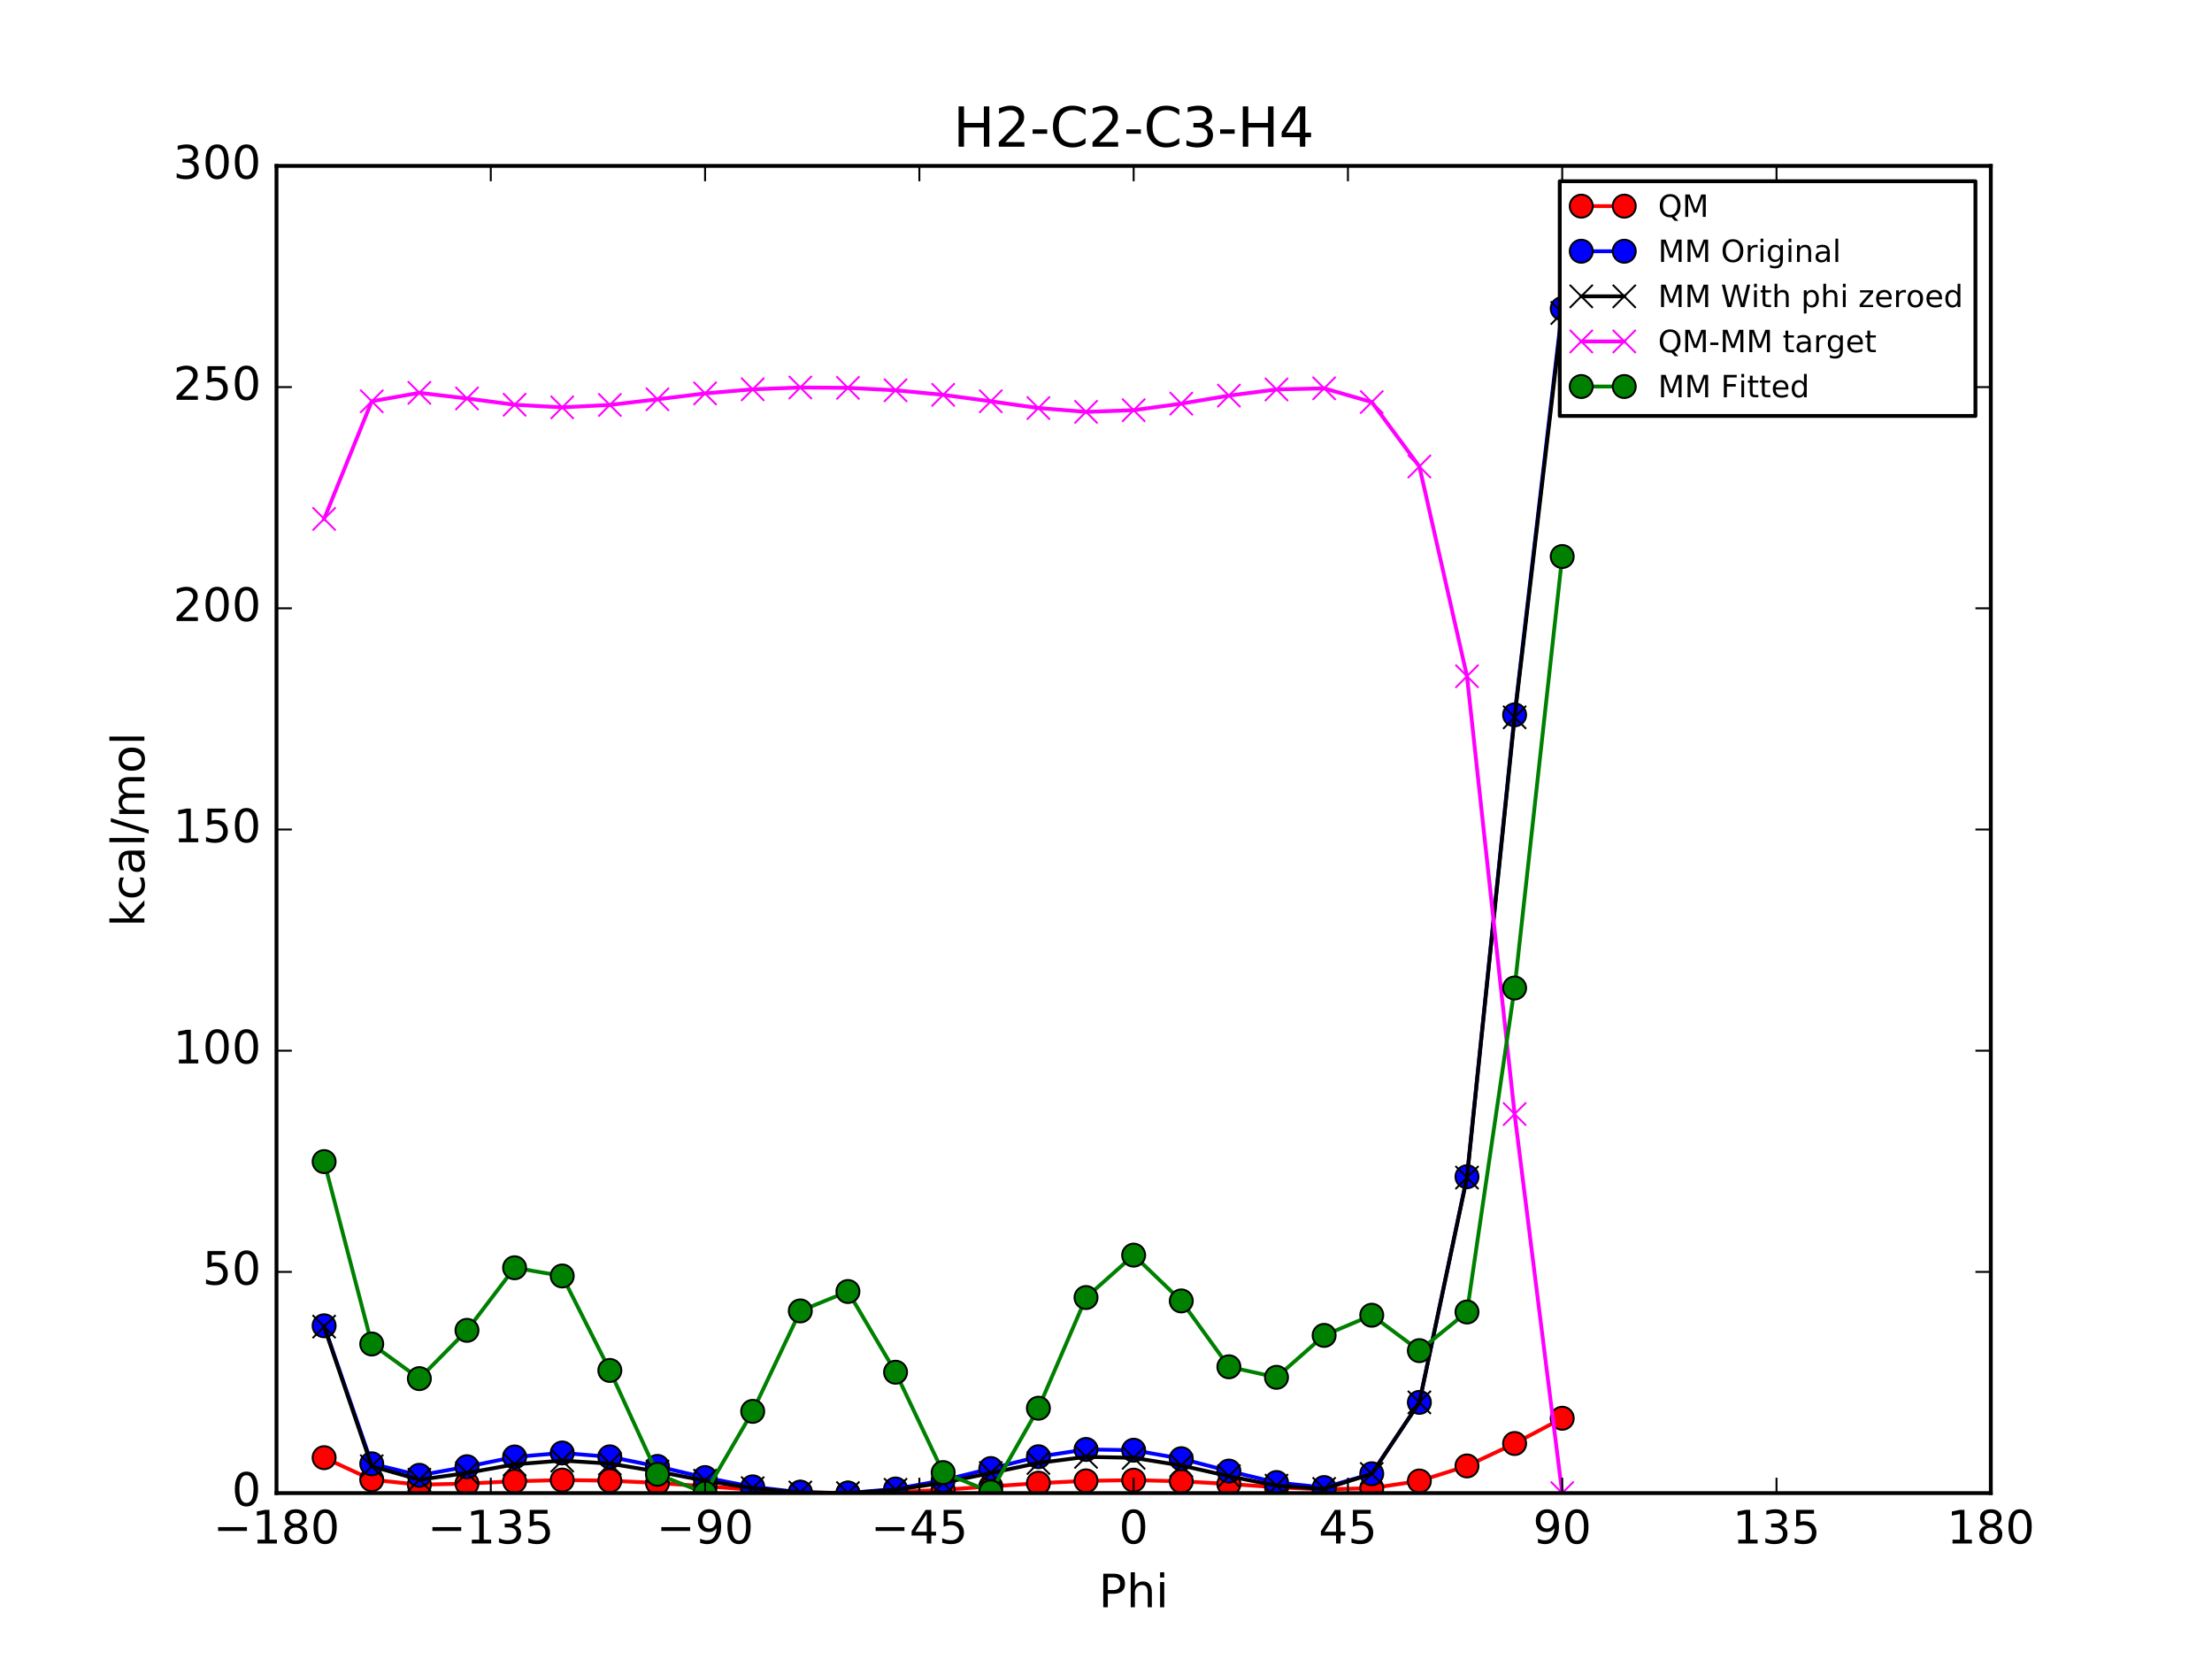 <?xml version="1.0" encoding="utf-8" standalone="no"?>
<!DOCTYPE svg PUBLIC "-//W3C//DTD SVG 1.1//EN"
  "http://www.w3.org/Graphics/SVG/1.1/DTD/svg11.dtd">
<!-- Created with matplotlib (http://matplotlib.org/) -->
<svg height="432pt" version="1.1" viewBox="0 0 576 432" width="576pt" xmlns="http://www.w3.org/2000/svg" xmlns:xlink="http://www.w3.org/1999/xlink">
 <defs>
  <style type="text/css">
*{stroke-linecap:butt;stroke-linejoin:round;stroke-miterlimit:100000;}
  </style>
 </defs>
 <g id="figure_1">
  <g id="patch_1">
   <path d="M 0 432 
L 576 432 
L 576 0 
L 0 0 
z
" style="fill:#ffffff;"/>
  </g>
  <g id="axes_1">
   <g id="patch_2">
    <path d="M 72 388.8 
L 518.4 388.8 
L 518.4 43.2 
L 72 43.2 
z
" style="fill:#ffffff;"/>
   </g>
   <g id="line2d_1">
    <path clip-path="url(#p95d1e29e23)" d="M 84.4 379.575 
L 96.8 385.308 
L 109.2 386.618 
L 121.6 386.32 
L 134 385.717 
L 146.4 385.405 
L 158.8 385.569 
L 171.2 386.163 
L 183.6 387.018 
L 196 387.897 
L 208.4 388.554 
L 220.8 388.8 
L 233.2 388.569 
L 245.6 387.93 
L 258 387.067 
L 270.4 386.217 
L 282.8 385.614 
L 295.2 385.427 
L 307.6 385.72 
L 320 386.42 
L 332.4 387.272 
L 344.8 387.832 
L 357.2 387.507 
L 369.6 385.646 
L 382 381.727 
L 394.4 375.885 
L 406.8 369.309 
" style="fill:none;stroke:#ff0000;stroke-linecap:square;"/>
    <defs>
     <path d="M 0 3 
C 0.796 3 1.559 2.684 2.121 2.121 
C 2.684 1.559 3 0.796 3 0 
C 3 -0.796 2.684 -1.559 2.121 -2.121 
C 1.559 -2.684 0.796 -3 0 -3 
C -0.796 -3 -1.559 -2.684 -2.121 -2.121 
C -2.684 -1.559 -3 -0.796 -3 0 
C -3 0.796 -2.684 1.559 -2.121 2.121 
C -1.559 2.684 -0.796 3 0 3 
z
" id="m4564fc54ff" style="stroke:#000000;stroke-width:0.5;"/>
    </defs>
    <g clip-path="url(#p95d1e29e23)">
     <use style="fill:#ff0000;stroke:#000000;stroke-width:0.5;" x="84.4" xlink:href="#m4564fc54ff" y="379.575"/>
     <use style="fill:#ff0000;stroke:#000000;stroke-width:0.5;" x="96.8" xlink:href="#m4564fc54ff" y="385.308"/>
     <use style="fill:#ff0000;stroke:#000000;stroke-width:0.5;" x="109.2" xlink:href="#m4564fc54ff" y="386.618"/>
     <use style="fill:#ff0000;stroke:#000000;stroke-width:0.5;" x="121.6" xlink:href="#m4564fc54ff" y="386.32"/>
     <use style="fill:#ff0000;stroke:#000000;stroke-width:0.5;" x="134" xlink:href="#m4564fc54ff" y="385.717"/>
     <use style="fill:#ff0000;stroke:#000000;stroke-width:0.5;" x="146.4" xlink:href="#m4564fc54ff" y="385.405"/>
     <use style="fill:#ff0000;stroke:#000000;stroke-width:0.5;" x="158.8" xlink:href="#m4564fc54ff" y="385.569"/>
     <use style="fill:#ff0000;stroke:#000000;stroke-width:0.5;" x="171.2" xlink:href="#m4564fc54ff" y="386.163"/>
     <use style="fill:#ff0000;stroke:#000000;stroke-width:0.5;" x="183.6" xlink:href="#m4564fc54ff" y="387.018"/>
     <use style="fill:#ff0000;stroke:#000000;stroke-width:0.5;" x="196" xlink:href="#m4564fc54ff" y="387.897"/>
     <use style="fill:#ff0000;stroke:#000000;stroke-width:0.5;" x="208.4" xlink:href="#m4564fc54ff" y="388.554"/>
     <use style="fill:#ff0000;stroke:#000000;stroke-width:0.5;" x="220.8" xlink:href="#m4564fc54ff" y="388.8"/>
     <use style="fill:#ff0000;stroke:#000000;stroke-width:0.5;" x="233.2" xlink:href="#m4564fc54ff" y="388.569"/>
     <use style="fill:#ff0000;stroke:#000000;stroke-width:0.5;" x="245.6" xlink:href="#m4564fc54ff" y="387.93"/>
     <use style="fill:#ff0000;stroke:#000000;stroke-width:0.5;" x="258" xlink:href="#m4564fc54ff" y="387.067"/>
     <use style="fill:#ff0000;stroke:#000000;stroke-width:0.5;" x="270.4" xlink:href="#m4564fc54ff" y="386.217"/>
     <use style="fill:#ff0000;stroke:#000000;stroke-width:0.5;" x="282.8" xlink:href="#m4564fc54ff" y="385.614"/>
     <use style="fill:#ff0000;stroke:#000000;stroke-width:0.5;" x="295.2" xlink:href="#m4564fc54ff" y="385.427"/>
     <use style="fill:#ff0000;stroke:#000000;stroke-width:0.5;" x="307.6" xlink:href="#m4564fc54ff" y="385.72"/>
     <use style="fill:#ff0000;stroke:#000000;stroke-width:0.5;" x="320" xlink:href="#m4564fc54ff" y="386.42"/>
     <use style="fill:#ff0000;stroke:#000000;stroke-width:0.5;" x="332.4" xlink:href="#m4564fc54ff" y="387.272"/>
     <use style="fill:#ff0000;stroke:#000000;stroke-width:0.5;" x="344.8" xlink:href="#m4564fc54ff" y="387.832"/>
     <use style="fill:#ff0000;stroke:#000000;stroke-width:0.5;" x="357.2" xlink:href="#m4564fc54ff" y="387.507"/>
     <use style="fill:#ff0000;stroke:#000000;stroke-width:0.5;" x="369.6" xlink:href="#m4564fc54ff" y="385.646"/>
     <use style="fill:#ff0000;stroke:#000000;stroke-width:0.5;" x="382" xlink:href="#m4564fc54ff" y="381.727"/>
     <use style="fill:#ff0000;stroke:#000000;stroke-width:0.5;" x="394.4" xlink:href="#m4564fc54ff" y="375.885"/>
     <use style="fill:#ff0000;stroke:#000000;stroke-width:0.5;" x="406.8" xlink:href="#m4564fc54ff" y="369.309"/>
    </g>
   </g>
   <g id="line2d_2">
    <path clip-path="url(#p95d1e29e23)" d="M 84.4 345.229 
L 96.8 381.167 
L 109.2 384.16 
L 121.6 381.929 
L 134 379.388 
L 146.4 378.346 
L 158.8 379.356 
L 171.2 381.847 
L 183.6 384.748 
L 196 387.169 
L 208.4 388.598 
L 220.8 388.8 
L 233.2 387.724 
L 245.6 385.473 
L 258 382.406 
L 270.4 379.327 
L 282.8 377.427 
L 295.2 377.629 
L 307.6 379.842 
L 320 383.059 
L 332.4 386.041 
L 344.8 387.353 
L 357.2 383.759 
L 369.6 365.173 
L 382 306.415 
L 394.4 186.145 
L 406.8 80.345 
" style="fill:none;stroke:#0000ff;stroke-linecap:square;"/>
    <defs>
     <path d="M 0 3 
C 0.796 3 1.559 2.684 2.121 2.121 
C 2.684 1.559 3 0.796 3 0 
C 3 -0.796 2.684 -1.559 2.121 -2.121 
C 1.559 -2.684 0.796 -3 0 -3 
C -0.796 -3 -1.559 -2.684 -2.121 -2.121 
C -2.684 -1.559 -3 -0.796 -3 0 
C -3 0.796 -2.684 1.559 -2.121 2.121 
C -1.559 2.684 -0.796 3 0 3 
z
" id="md1fa8d9410" style="stroke:#000000;stroke-width:0.5;"/>
    </defs>
    <g clip-path="url(#p95d1e29e23)">
     <use style="fill:#0000ff;stroke:#000000;stroke-width:0.5;" x="84.4" xlink:href="#md1fa8d9410" y="345.229"/>
     <use style="fill:#0000ff;stroke:#000000;stroke-width:0.5;" x="96.8" xlink:href="#md1fa8d9410" y="381.167"/>
     <use style="fill:#0000ff;stroke:#000000;stroke-width:0.5;" x="109.2" xlink:href="#md1fa8d9410" y="384.16"/>
     <use style="fill:#0000ff;stroke:#000000;stroke-width:0.5;" x="121.6" xlink:href="#md1fa8d9410" y="381.929"/>
     <use style="fill:#0000ff;stroke:#000000;stroke-width:0.5;" x="134" xlink:href="#md1fa8d9410" y="379.388"/>
     <use style="fill:#0000ff;stroke:#000000;stroke-width:0.5;" x="146.4" xlink:href="#md1fa8d9410" y="378.346"/>
     <use style="fill:#0000ff;stroke:#000000;stroke-width:0.5;" x="158.8" xlink:href="#md1fa8d9410" y="379.356"/>
     <use style="fill:#0000ff;stroke:#000000;stroke-width:0.5;" x="171.2" xlink:href="#md1fa8d9410" y="381.847"/>
     <use style="fill:#0000ff;stroke:#000000;stroke-width:0.5;" x="183.6" xlink:href="#md1fa8d9410" y="384.748"/>
     <use style="fill:#0000ff;stroke:#000000;stroke-width:0.5;" x="196" xlink:href="#md1fa8d9410" y="387.169"/>
     <use style="fill:#0000ff;stroke:#000000;stroke-width:0.5;" x="208.4" xlink:href="#md1fa8d9410" y="388.598"/>
     <use style="fill:#0000ff;stroke:#000000;stroke-width:0.5;" x="220.8" xlink:href="#md1fa8d9410" y="388.8"/>
     <use style="fill:#0000ff;stroke:#000000;stroke-width:0.5;" x="233.2" xlink:href="#md1fa8d9410" y="387.724"/>
     <use style="fill:#0000ff;stroke:#000000;stroke-width:0.5;" x="245.6" xlink:href="#md1fa8d9410" y="385.473"/>
     <use style="fill:#0000ff;stroke:#000000;stroke-width:0.5;" x="258" xlink:href="#md1fa8d9410" y="382.406"/>
     <use style="fill:#0000ff;stroke:#000000;stroke-width:0.5;" x="270.4" xlink:href="#md1fa8d9410" y="379.327"/>
     <use style="fill:#0000ff;stroke:#000000;stroke-width:0.5;" x="282.8" xlink:href="#md1fa8d9410" y="377.427"/>
     <use style="fill:#0000ff;stroke:#000000;stroke-width:0.5;" x="295.2" xlink:href="#md1fa8d9410" y="377.629"/>
     <use style="fill:#0000ff;stroke:#000000;stroke-width:0.5;" x="307.6" xlink:href="#md1fa8d9410" y="379.842"/>
     <use style="fill:#0000ff;stroke:#000000;stroke-width:0.5;" x="320" xlink:href="#md1fa8d9410" y="383.059"/>
     <use style="fill:#0000ff;stroke:#000000;stroke-width:0.5;" x="332.4" xlink:href="#md1fa8d9410" y="386.041"/>
     <use style="fill:#0000ff;stroke:#000000;stroke-width:0.5;" x="344.8" xlink:href="#md1fa8d9410" y="387.353"/>
     <use style="fill:#0000ff;stroke:#000000;stroke-width:0.5;" x="357.2" xlink:href="#md1fa8d9410" y="383.759"/>
     <use style="fill:#0000ff;stroke:#000000;stroke-width:0.5;" x="369.6" xlink:href="#md1fa8d9410" y="365.173"/>
     <use style="fill:#0000ff;stroke:#000000;stroke-width:0.5;" x="382" xlink:href="#md1fa8d9410" y="306.415"/>
     <use style="fill:#0000ff;stroke:#000000;stroke-width:0.5;" x="394.4" xlink:href="#md1fa8d9410" y="186.145"/>
     <use style="fill:#0000ff;stroke:#000000;stroke-width:0.5;" x="406.8" xlink:href="#md1fa8d9410" y="80.345"/>
    </g>
   </g>
   <g id="line2d_3">
    <path clip-path="url(#p95d1e29e23)" d="M 84.4 345.447 
L 96.8 381.81 
L 109.2 385.321 
L 121.6 383.562 
L 134 381.321 
L 146.4 380.327 
L 158.8 381.118 
L 171.2 383.185 
L 183.6 385.568 
L 196 387.517 
L 208.4 388.645 
L 220.8 388.8 
L 233.2 387.942 
L 245.6 386.116 
L 258 383.567 
L 270.4 380.96 
L 282.8 379.36 
L 295.2 379.61 
L 307.6 381.605 
L 320 384.397 
L 332.4 386.861 
L 344.8 387.701 
L 357.2 383.807 
L 369.6 365.173 
L 382 306.633 
L 394.4 186.788 
L 406.8 81.506 
" style="fill:none;stroke:#000000;stroke-linecap:square;"/>
    <defs>
     <path d="M -3 3 
L 3 -3 
M -3 -3 
L 3 3 
" id="m02134f43ad" style="stroke:#000000;stroke-width:0.5;"/>
    </defs>
    <g clip-path="url(#p95d1e29e23)">
     <use style="stroke:#000000;stroke-width:0.5;" x="84.4" xlink:href="#m02134f43ad" y="345.447"/>
     <use style="stroke:#000000;stroke-width:0.5;" x="96.8" xlink:href="#m02134f43ad" y="381.81"/>
     <use style="stroke:#000000;stroke-width:0.5;" x="109.2" xlink:href="#m02134f43ad" y="385.321"/>
     <use style="stroke:#000000;stroke-width:0.5;" x="121.6" xlink:href="#m02134f43ad" y="383.562"/>
     <use style="stroke:#000000;stroke-width:0.5;" x="134" xlink:href="#m02134f43ad" y="381.321"/>
     <use style="stroke:#000000;stroke-width:0.5;" x="146.4" xlink:href="#m02134f43ad" y="380.327"/>
     <use style="stroke:#000000;stroke-width:0.5;" x="158.8" xlink:href="#m02134f43ad" y="381.118"/>
     <use style="stroke:#000000;stroke-width:0.5;" x="171.2" xlink:href="#m02134f43ad" y="383.185"/>
     <use style="stroke:#000000;stroke-width:0.5;" x="183.6" xlink:href="#m02134f43ad" y="385.568"/>
     <use style="stroke:#000000;stroke-width:0.5;" x="196" xlink:href="#m02134f43ad" y="387.517"/>
     <use style="stroke:#000000;stroke-width:0.5;" x="208.4" xlink:href="#m02134f43ad" y="388.645"/>
     <use style="stroke:#000000;stroke-width:0.5;" x="220.8" xlink:href="#m02134f43ad" y="388.8"/>
     <use style="stroke:#000000;stroke-width:0.5;" x="233.2" xlink:href="#m02134f43ad" y="387.942"/>
     <use style="stroke:#000000;stroke-width:0.5;" x="245.6" xlink:href="#m02134f43ad" y="386.116"/>
     <use style="stroke:#000000;stroke-width:0.5;" x="258" xlink:href="#m02134f43ad" y="383.567"/>
     <use style="stroke:#000000;stroke-width:0.5;" x="270.4" xlink:href="#m02134f43ad" y="380.96"/>
     <use style="stroke:#000000;stroke-width:0.5;" x="282.8" xlink:href="#m02134f43ad" y="379.36"/>
     <use style="stroke:#000000;stroke-width:0.5;" x="295.2" xlink:href="#m02134f43ad" y="379.61"/>
     <use style="stroke:#000000;stroke-width:0.5;" x="307.6" xlink:href="#m02134f43ad" y="381.605"/>
     <use style="stroke:#000000;stroke-width:0.5;" x="320" xlink:href="#m02134f43ad" y="384.397"/>
     <use style="stroke:#000000;stroke-width:0.5;" x="332.4" xlink:href="#m02134f43ad" y="386.861"/>
     <use style="stroke:#000000;stroke-width:0.5;" x="344.8" xlink:href="#m02134f43ad" y="387.701"/>
     <use style="stroke:#000000;stroke-width:0.5;" x="357.2" xlink:href="#m02134f43ad" y="383.807"/>
     <use style="stroke:#000000;stroke-width:0.5;" x="369.6" xlink:href="#m02134f43ad" y="365.173"/>
     <use style="stroke:#000000;stroke-width:0.5;" x="382" xlink:href="#m02134f43ad" y="306.633"/>
     <use style="stroke:#000000;stroke-width:0.5;" x="394.4" xlink:href="#m02134f43ad" y="186.788"/>
     <use style="stroke:#000000;stroke-width:0.5;" x="406.8" xlink:href="#m02134f43ad" y="81.506"/>
    </g>
   </g>
   <g id="line2d_4">
    <path clip-path="url(#p95d1e29e23)" d="M 84.4 135.125 
L 96.8 104.496 
L 109.2 102.294 
L 121.6 103.754 
L 134 105.393 
L 146.4 106.075 
L 158.8 105.448 
L 171.2 103.975 
L 183.6 102.447 
L 196 101.377 
L 208.4 100.905 
L 220.8 100.997 
L 233.2 101.624 
L 245.6 102.812 
L 258 104.497 
L 270.4 106.254 
L 282.8 107.251 
L 295.2 106.814 
L 307.6 105.112 
L 320 103.02 
L 332.4 101.408 
L 344.8 101.127 
L 357.2 104.698 
L 369.6 121.47 
L 382 176.092 
L 394.4 290.094 
L 406.8 388.8 
" style="fill:none;stroke:#ff00ff;stroke-linecap:square;"/>
    <defs>
     <path d="M -3 3 
L 3 -3 
M -3 -3 
L 3 3 
" id="m413584fe2e" style="stroke:#ff00ff;stroke-width:0.5;"/>
    </defs>
    <g clip-path="url(#p95d1e29e23)">
     <use style="fill:#ff00ff;stroke:#ff00ff;stroke-width:0.5;" x="84.4" xlink:href="#m413584fe2e" y="135.125"/>
     <use style="fill:#ff00ff;stroke:#ff00ff;stroke-width:0.5;" x="96.8" xlink:href="#m413584fe2e" y="104.496"/>
     <use style="fill:#ff00ff;stroke:#ff00ff;stroke-width:0.5;" x="109.2" xlink:href="#m413584fe2e" y="102.294"/>
     <use style="fill:#ff00ff;stroke:#ff00ff;stroke-width:0.5;" x="121.6" xlink:href="#m413584fe2e" y="103.754"/>
     <use style="fill:#ff00ff;stroke:#ff00ff;stroke-width:0.5;" x="134" xlink:href="#m413584fe2e" y="105.393"/>
     <use style="fill:#ff00ff;stroke:#ff00ff;stroke-width:0.5;" x="146.4" xlink:href="#m413584fe2e" y="106.075"/>
     <use style="fill:#ff00ff;stroke:#ff00ff;stroke-width:0.5;" x="158.8" xlink:href="#m413584fe2e" y="105.448"/>
     <use style="fill:#ff00ff;stroke:#ff00ff;stroke-width:0.5;" x="171.2" xlink:href="#m413584fe2e" y="103.975"/>
     <use style="fill:#ff00ff;stroke:#ff00ff;stroke-width:0.5;" x="183.6" xlink:href="#m413584fe2e" y="102.447"/>
     <use style="fill:#ff00ff;stroke:#ff00ff;stroke-width:0.5;" x="196" xlink:href="#m413584fe2e" y="101.377"/>
     <use style="fill:#ff00ff;stroke:#ff00ff;stroke-width:0.5;" x="208.4" xlink:href="#m413584fe2e" y="100.905"/>
     <use style="fill:#ff00ff;stroke:#ff00ff;stroke-width:0.5;" x="220.8" xlink:href="#m413584fe2e" y="100.997"/>
     <use style="fill:#ff00ff;stroke:#ff00ff;stroke-width:0.5;" x="233.2" xlink:href="#m413584fe2e" y="101.624"/>
     <use style="fill:#ff00ff;stroke:#ff00ff;stroke-width:0.5;" x="245.6" xlink:href="#m413584fe2e" y="102.812"/>
     <use style="fill:#ff00ff;stroke:#ff00ff;stroke-width:0.5;" x="258" xlink:href="#m413584fe2e" y="104.497"/>
     <use style="fill:#ff00ff;stroke:#ff00ff;stroke-width:0.5;" x="270.4" xlink:href="#m413584fe2e" y="106.254"/>
     <use style="fill:#ff00ff;stroke:#ff00ff;stroke-width:0.5;" x="282.8" xlink:href="#m413584fe2e" y="107.251"/>
     <use style="fill:#ff00ff;stroke:#ff00ff;stroke-width:0.5;" x="295.2" xlink:href="#m413584fe2e" y="106.814"/>
     <use style="fill:#ff00ff;stroke:#ff00ff;stroke-width:0.5;" x="307.6" xlink:href="#m413584fe2e" y="105.112"/>
     <use style="fill:#ff00ff;stroke:#ff00ff;stroke-width:0.5;" x="320" xlink:href="#m413584fe2e" y="103.02"/>
     <use style="fill:#ff00ff;stroke:#ff00ff;stroke-width:0.5;" x="332.4" xlink:href="#m413584fe2e" y="101.408"/>
     <use style="fill:#ff00ff;stroke:#ff00ff;stroke-width:0.5;" x="344.8" xlink:href="#m413584fe2e" y="101.127"/>
     <use style="fill:#ff00ff;stroke:#ff00ff;stroke-width:0.5;" x="357.2" xlink:href="#m413584fe2e" y="104.698"/>
     <use style="fill:#ff00ff;stroke:#ff00ff;stroke-width:0.5;" x="369.6" xlink:href="#m413584fe2e" y="121.47"/>
     <use style="fill:#ff00ff;stroke:#ff00ff;stroke-width:0.5;" x="382" xlink:href="#m413584fe2e" y="176.092"/>
     <use style="fill:#ff00ff;stroke:#ff00ff;stroke-width:0.5;" x="394.4" xlink:href="#m413584fe2e" y="290.094"/>
     <use style="fill:#ff00ff;stroke:#ff00ff;stroke-width:0.5;" x="406.8" xlink:href="#m413584fe2e" y="388.8"/>
    </g>
   </g>
   <g id="line2d_5">
    <path clip-path="url(#p95d1e29e23)" d="M 84.4 302.479 
L 96.8 349.973 
L 109.2 358.989 
L 121.6 346.418 
L 134 330.124 
L 146.4 332.261 
L 158.8 356.857 
L 171.2 383.9 
L 183.6 388.8 
L 196 367.515 
L 208.4 341.36 
L 220.8 336.304 
L 233.2 357.324 
L 245.6 383.453 
L 258 388.485 
L 270.4 366.699 
L 282.8 337.877 
L 295.2 326.836 
L 307.6 338.758 
L 320 355.909 
L 332.4 358.65 
L 344.8 347.733 
L 357.2 342.483 
L 369.6 351.702 
L 382 341.644 
L 394.4 257.274 
L 406.8 144.914 
" style="fill:none;stroke:#008000;stroke-linecap:square;"/>
    <defs>
     <path d="M 0 3 
C 0.796 3 1.559 2.684 2.121 2.121 
C 2.684 1.559 3 0.796 3 0 
C 3 -0.796 2.684 -1.559 2.121 -2.121 
C 1.559 -2.684 0.796 -3 0 -3 
C -0.796 -3 -1.559 -2.684 -2.121 -2.121 
C -2.684 -1.559 -3 -0.796 -3 0 
C -3 0.796 -2.684 1.559 -2.121 2.121 
C -1.559 2.684 -0.796 3 0 3 
z
" id="m4e91c07cb9" style="stroke:#000000;stroke-width:0.5;"/>
    </defs>
    <g clip-path="url(#p95d1e29e23)">
     <use style="fill:#008000;stroke:#000000;stroke-width:0.5;" x="84.4" xlink:href="#m4e91c07cb9" y="302.479"/>
     <use style="fill:#008000;stroke:#000000;stroke-width:0.5;" x="96.8" xlink:href="#m4e91c07cb9" y="349.973"/>
     <use style="fill:#008000;stroke:#000000;stroke-width:0.5;" x="109.2" xlink:href="#m4e91c07cb9" y="358.989"/>
     <use style="fill:#008000;stroke:#000000;stroke-width:0.5;" x="121.6" xlink:href="#m4e91c07cb9" y="346.418"/>
     <use style="fill:#008000;stroke:#000000;stroke-width:0.5;" x="134" xlink:href="#m4e91c07cb9" y="330.124"/>
     <use style="fill:#008000;stroke:#000000;stroke-width:0.5;" x="146.4" xlink:href="#m4e91c07cb9" y="332.261"/>
     <use style="fill:#008000;stroke:#000000;stroke-width:0.5;" x="158.8" xlink:href="#m4e91c07cb9" y="356.857"/>
     <use style="fill:#008000;stroke:#000000;stroke-width:0.5;" x="171.2" xlink:href="#m4e91c07cb9" y="383.9"/>
     <use style="fill:#008000;stroke:#000000;stroke-width:0.5;" x="183.6" xlink:href="#m4e91c07cb9" y="388.8"/>
     <use style="fill:#008000;stroke:#000000;stroke-width:0.5;" x="196" xlink:href="#m4e91c07cb9" y="367.515"/>
     <use style="fill:#008000;stroke:#000000;stroke-width:0.5;" x="208.4" xlink:href="#m4e91c07cb9" y="341.36"/>
     <use style="fill:#008000;stroke:#000000;stroke-width:0.5;" x="220.8" xlink:href="#m4e91c07cb9" y="336.304"/>
     <use style="fill:#008000;stroke:#000000;stroke-width:0.5;" x="233.2" xlink:href="#m4e91c07cb9" y="357.324"/>
     <use style="fill:#008000;stroke:#000000;stroke-width:0.5;" x="245.6" xlink:href="#m4e91c07cb9" y="383.453"/>
     <use style="fill:#008000;stroke:#000000;stroke-width:0.5;" x="258" xlink:href="#m4e91c07cb9" y="388.485"/>
     <use style="fill:#008000;stroke:#000000;stroke-width:0.5;" x="270.4" xlink:href="#m4e91c07cb9" y="366.699"/>
     <use style="fill:#008000;stroke:#000000;stroke-width:0.5;" x="282.8" xlink:href="#m4e91c07cb9" y="337.877"/>
     <use style="fill:#008000;stroke:#000000;stroke-width:0.5;" x="295.2" xlink:href="#m4e91c07cb9" y="326.836"/>
     <use style="fill:#008000;stroke:#000000;stroke-width:0.5;" x="307.6" xlink:href="#m4e91c07cb9" y="338.758"/>
     <use style="fill:#008000;stroke:#000000;stroke-width:0.5;" x="320" xlink:href="#m4e91c07cb9" y="355.909"/>
     <use style="fill:#008000;stroke:#000000;stroke-width:0.5;" x="332.4" xlink:href="#m4e91c07cb9" y="358.65"/>
     <use style="fill:#008000;stroke:#000000;stroke-width:0.5;" x="344.8" xlink:href="#m4e91c07cb9" y="347.733"/>
     <use style="fill:#008000;stroke:#000000;stroke-width:0.5;" x="357.2" xlink:href="#m4e91c07cb9" y="342.483"/>
     <use style="fill:#008000;stroke:#000000;stroke-width:0.5;" x="369.6" xlink:href="#m4e91c07cb9" y="351.702"/>
     <use style="fill:#008000;stroke:#000000;stroke-width:0.5;" x="382" xlink:href="#m4e91c07cb9" y="341.644"/>
     <use style="fill:#008000;stroke:#000000;stroke-width:0.5;" x="394.4" xlink:href="#m4e91c07cb9" y="257.274"/>
     <use style="fill:#008000;stroke:#000000;stroke-width:0.5;" x="406.8" xlink:href="#m4e91c07cb9" y="144.914"/>
    </g>
   </g>
   <g id="patch_3">
    <path d="M 72 388.8 
L 72 43.2 
" style="fill:none;stroke:#000000;stroke-linecap:square;stroke-linejoin:miter;"/>
   </g>
   <g id="patch_4">
    <path d="M 72 388.8 
L 518.4 388.8 
" style="fill:none;stroke:#000000;stroke-linecap:square;stroke-linejoin:miter;"/>
   </g>
   <g id="patch_5">
    <path d="M 72 43.2 
L 518.4 43.2 
" style="fill:none;stroke:#000000;stroke-linecap:square;stroke-linejoin:miter;"/>
   </g>
   <g id="patch_6">
    <path d="M 518.4 388.8 
L 518.4 43.2 
" style="fill:none;stroke:#000000;stroke-linecap:square;stroke-linejoin:miter;"/>
   </g>
   <g id="matplotlib.axis_1">
    <g id="xtick_1">
     <g id="line2d_6">
      <defs>
       <path d="M 0 0 
L 0 -4 
" id="m8481bcc117" style="stroke:#000000;stroke-width:0.5;"/>
      </defs>
      <g>
       <use style="stroke:#000000;stroke-width:0.5;" x="72.0" xlink:href="#m8481bcc117" y="388.8"/>
      </g>
     </g>
     <g id="line2d_7">
      <defs>
       <path d="M 0 0 
L 0 4 
" id="ma0704aed18" style="stroke:#000000;stroke-width:0.5;"/>
      </defs>
      <g>
       <use style="stroke:#000000;stroke-width:0.5;" x="72.0" xlink:href="#ma0704aed18" y="43.2"/>
      </g>
     </g>
     <g id="text_1">
      <!-- −180 -->
      <defs>
       <path d="M 10.594 35.5 
L 73.188 35.5 
L 73.188 27.203 
L 10.594 27.203 
z
" id="BitstreamVeraSans-Roman-2212"/>
       <path d="M 31.781 66.406 
Q 24.172 66.406 20.328 58.906 
Q 16.5 51.422 16.5 36.375 
Q 16.5 21.391 20.328 13.891 
Q 24.172 6.391 31.781 6.391 
Q 39.453 6.391 43.281 13.891 
Q 47.125 21.391 47.125 36.375 
Q 47.125 51.422 43.281 58.906 
Q 39.453 66.406 31.781 66.406 
M 31.781 74.219 
Q 44.047 74.219 50.516 64.516 
Q 56.984 54.828 56.984 36.375 
Q 56.984 17.969 50.516 8.266 
Q 44.047 -1.422 31.781 -1.422 
Q 19.531 -1.422 13.062 8.266 
Q 6.594 17.969 6.594 36.375 
Q 6.594 54.828 13.062 64.516 
Q 19.531 74.219 31.781 74.219 
" id="BitstreamVeraSans-Roman-30"/>
       <path d="M 31.781 34.625 
Q 24.75 34.625 20.719 30.859 
Q 16.703 27.094 16.703 20.516 
Q 16.703 13.922 20.719 10.156 
Q 24.75 6.391 31.781 6.391 
Q 38.812 6.391 42.859 10.172 
Q 46.922 13.969 46.922 20.516 
Q 46.922 27.094 42.891 30.859 
Q 38.875 34.625 31.781 34.625 
M 21.922 38.812 
Q 15.578 40.375 12.031 44.719 
Q 8.5 49.078 8.5 55.328 
Q 8.5 64.062 14.719 69.141 
Q 20.953 74.219 31.781 74.219 
Q 42.672 74.219 48.875 69.141 
Q 55.078 64.062 55.078 55.328 
Q 55.078 49.078 51.531 44.719 
Q 48 40.375 41.703 38.812 
Q 48.828 37.156 52.797 32.312 
Q 56.781 27.484 56.781 20.516 
Q 56.781 9.906 50.312 4.234 
Q 43.844 -1.422 31.781 -1.422 
Q 19.734 -1.422 13.25 4.234 
Q 6.781 9.906 6.781 20.516 
Q 6.781 27.484 10.781 32.312 
Q 14.797 37.156 21.922 38.812 
M 18.312 54.391 
Q 18.312 48.734 21.844 45.562 
Q 25.391 42.391 31.781 42.391 
Q 38.141 42.391 41.719 45.562 
Q 45.312 48.734 45.312 54.391 
Q 45.312 60.062 41.719 63.234 
Q 38.141 66.406 31.781 66.406 
Q 25.391 66.406 21.844 63.234 
Q 18.312 60.062 18.312 54.391 
" id="BitstreamVeraSans-Roman-38"/>
       <path d="M 12.406 8.297 
L 28.516 8.297 
L 28.516 63.922 
L 10.984 60.406 
L 10.984 69.391 
L 28.422 72.906 
L 38.281 72.906 
L 38.281 8.297 
L 54.391 8.297 
L 54.391 0 
L 12.406 0 
z
" id="BitstreamVeraSans-Roman-31"/>
      </defs>
      <g transform="translate(55.52 401.918)scale(0.12 -0.12)">
       <use xlink:href="#BitstreamVeraSans-Roman-2212"/>
       <use x="83.789" xlink:href="#BitstreamVeraSans-Roman-31"/>
       <use x="147.412" xlink:href="#BitstreamVeraSans-Roman-38"/>
       <use x="211.035" xlink:href="#BitstreamVeraSans-Roman-30"/>
      </g>
     </g>
    </g>
    <g id="xtick_2">
     <g id="line2d_8">
      <g>
       <use style="stroke:#000000;stroke-width:0.5;" x="127.8" xlink:href="#m8481bcc117" y="388.8"/>
      </g>
     </g>
     <g id="line2d_9">
      <g>
       <use style="stroke:#000000;stroke-width:0.5;" x="127.8" xlink:href="#ma0704aed18" y="43.2"/>
      </g>
     </g>
     <g id="text_2">
      <!-- −135 -->
      <defs>
       <path d="M 40.578 39.312 
Q 47.656 37.797 51.625 33 
Q 55.609 28.219 55.609 21.188 
Q 55.609 10.406 48.188 4.484 
Q 40.766 -1.422 27.094 -1.422 
Q 22.516 -1.422 17.656 -0.516 
Q 12.797 0.391 7.625 2.203 
L 7.625 11.719 
Q 11.719 9.328 16.594 8.109 
Q 21.484 6.891 26.812 6.891 
Q 36.078 6.891 40.938 10.547 
Q 45.797 14.203 45.797 21.188 
Q 45.797 27.641 41.281 31.266 
Q 36.766 34.906 28.719 34.906 
L 20.219 34.906 
L 20.219 43.016 
L 29.109 43.016 
Q 36.375 43.016 40.234 45.922 
Q 44.094 48.828 44.094 54.297 
Q 44.094 59.906 40.109 62.906 
Q 36.141 65.922 28.719 65.922 
Q 24.656 65.922 20.016 65.031 
Q 15.375 64.156 9.812 62.312 
L 9.812 71.094 
Q 15.438 72.656 20.344 73.438 
Q 25.25 74.219 29.594 74.219 
Q 40.828 74.219 47.359 69.109 
Q 53.906 64.016 53.906 55.328 
Q 53.906 49.266 50.438 45.094 
Q 46.969 40.922 40.578 39.312 
" id="BitstreamVeraSans-Roman-33"/>
       <path d="M 10.797 72.906 
L 49.516 72.906 
L 49.516 64.594 
L 19.828 64.594 
L 19.828 46.734 
Q 21.969 47.469 24.109 47.828 
Q 26.266 48.188 28.422 48.188 
Q 40.625 48.188 47.75 41.5 
Q 54.891 34.812 54.891 23.391 
Q 54.891 11.625 47.562 5.094 
Q 40.234 -1.422 26.906 -1.422 
Q 22.312 -1.422 17.547 -0.641 
Q 12.797 0.141 7.719 1.703 
L 7.719 11.625 
Q 12.109 9.234 16.797 8.062 
Q 21.484 6.891 26.703 6.891 
Q 35.156 6.891 40.078 11.328 
Q 45.016 15.766 45.016 23.391 
Q 45.016 31 40.078 35.438 
Q 35.156 39.891 26.703 39.891 
Q 22.75 39.891 18.812 39.016 
Q 14.891 38.141 10.797 36.281 
z
" id="BitstreamVeraSans-Roman-35"/>
      </defs>
      <g transform="translate(111.32 401.918)scale(0.12 -0.12)">
       <use xlink:href="#BitstreamVeraSans-Roman-2212"/>
       <use x="83.789" xlink:href="#BitstreamVeraSans-Roman-31"/>
       <use x="147.412" xlink:href="#BitstreamVeraSans-Roman-33"/>
       <use x="211.035" xlink:href="#BitstreamVeraSans-Roman-35"/>
      </g>
     </g>
    </g>
    <g id="xtick_3">
     <g id="line2d_10">
      <g>
       <use style="stroke:#000000;stroke-width:0.5;" x="183.6" xlink:href="#m8481bcc117" y="388.8"/>
      </g>
     </g>
     <g id="line2d_11">
      <g>
       <use style="stroke:#000000;stroke-width:0.5;" x="183.6" xlink:href="#ma0704aed18" y="43.2"/>
      </g>
     </g>
     <g id="text_3">
      <!-- −90 -->
      <defs>
       <path d="M 10.984 1.516 
L 10.984 10.5 
Q 14.703 8.734 18.5 7.812 
Q 22.312 6.891 25.984 6.891 
Q 35.75 6.891 40.891 13.453 
Q 46.047 20.016 46.781 33.406 
Q 43.953 29.203 39.594 26.953 
Q 35.25 24.703 29.984 24.703 
Q 19.047 24.703 12.672 31.312 
Q 6.297 37.938 6.297 49.422 
Q 6.297 60.641 12.938 67.422 
Q 19.578 74.219 30.609 74.219 
Q 43.266 74.219 49.922 64.516 
Q 56.594 54.828 56.594 36.375 
Q 56.594 19.141 48.406 8.859 
Q 40.234 -1.422 26.422 -1.422 
Q 22.703 -1.422 18.891 -0.688 
Q 15.094 0.047 10.984 1.516 
M 30.609 32.422 
Q 37.25 32.422 41.125 36.953 
Q 45.016 41.5 45.016 49.422 
Q 45.016 57.281 41.125 61.844 
Q 37.25 66.406 30.609 66.406 
Q 23.969 66.406 20.094 61.844 
Q 16.219 57.281 16.219 49.422 
Q 16.219 41.5 20.094 36.953 
Q 23.969 32.422 30.609 32.422 
" id="BitstreamVeraSans-Roman-39"/>
      </defs>
      <g transform="translate(170.937 401.918)scale(0.12 -0.12)">
       <use xlink:href="#BitstreamVeraSans-Roman-2212"/>
       <use x="83.789" xlink:href="#BitstreamVeraSans-Roman-39"/>
       <use x="147.412" xlink:href="#BitstreamVeraSans-Roman-30"/>
      </g>
     </g>
    </g>
    <g id="xtick_4">
     <g id="line2d_12">
      <g>
       <use style="stroke:#000000;stroke-width:0.5;" x="239.4" xlink:href="#m8481bcc117" y="388.8"/>
      </g>
     </g>
     <g id="line2d_13">
      <g>
       <use style="stroke:#000000;stroke-width:0.5;" x="239.4" xlink:href="#ma0704aed18" y="43.2"/>
      </g>
     </g>
     <g id="text_4">
      <!-- −45 -->
      <defs>
       <path d="M 37.797 64.312 
L 12.891 25.391 
L 37.797 25.391 
z
M 35.203 72.906 
L 47.609 72.906 
L 47.609 25.391 
L 58.016 25.391 
L 58.016 17.188 
L 47.609 17.188 
L 47.609 0 
L 37.797 0 
L 37.797 17.188 
L 4.891 17.188 
L 4.891 26.703 
z
" id="BitstreamVeraSans-Roman-34"/>
      </defs>
      <g transform="translate(226.737 401.918)scale(0.12 -0.12)">
       <use xlink:href="#BitstreamVeraSans-Roman-2212"/>
       <use x="83.789" xlink:href="#BitstreamVeraSans-Roman-34"/>
       <use x="147.412" xlink:href="#BitstreamVeraSans-Roman-35"/>
      </g>
     </g>
    </g>
    <g id="xtick_5">
     <g id="line2d_14">
      <g>
       <use style="stroke:#000000;stroke-width:0.5;" x="295.2" xlink:href="#m8481bcc117" y="388.8"/>
      </g>
     </g>
     <g id="line2d_15">
      <g>
       <use style="stroke:#000000;stroke-width:0.5;" x="295.2" xlink:href="#ma0704aed18" y="43.2"/>
      </g>
     </g>
     <g id="text_5">
      <!-- 0 -->
      <g transform="translate(291.382 401.918)scale(0.12 -0.12)">
       <use xlink:href="#BitstreamVeraSans-Roman-30"/>
      </g>
     </g>
    </g>
    <g id="xtick_6">
     <g id="line2d_16">
      <g>
       <use style="stroke:#000000;stroke-width:0.5;" x="351.0" xlink:href="#m8481bcc117" y="388.8"/>
      </g>
     </g>
     <g id="line2d_17">
      <g>
       <use style="stroke:#000000;stroke-width:0.5;" x="351.0" xlink:href="#ma0704aed18" y="43.2"/>
      </g>
     </g>
     <g id="text_6">
      <!-- 45 -->
      <g transform="translate(343.365 401.918)scale(0.12 -0.12)">
       <use xlink:href="#BitstreamVeraSans-Roman-34"/>
       <use x="63.623" xlink:href="#BitstreamVeraSans-Roman-35"/>
      </g>
     </g>
    </g>
    <g id="xtick_7">
     <g id="line2d_18">
      <g>
       <use style="stroke:#000000;stroke-width:0.5;" x="406.8" xlink:href="#m8481bcc117" y="388.8"/>
      </g>
     </g>
     <g id="line2d_19">
      <g>
       <use style="stroke:#000000;stroke-width:0.5;" x="406.8" xlink:href="#ma0704aed18" y="43.2"/>
      </g>
     </g>
     <g id="text_7">
      <!-- 90 -->
      <g transform="translate(399.165 401.918)scale(0.12 -0.12)">
       <use xlink:href="#BitstreamVeraSans-Roman-39"/>
       <use x="63.623" xlink:href="#BitstreamVeraSans-Roman-30"/>
      </g>
     </g>
    </g>
    <g id="xtick_8">
     <g id="line2d_20">
      <g>
       <use style="stroke:#000000;stroke-width:0.5;" x="462.6" xlink:href="#m8481bcc117" y="388.8"/>
      </g>
     </g>
     <g id="line2d_21">
      <g>
       <use style="stroke:#000000;stroke-width:0.5;" x="462.6" xlink:href="#ma0704aed18" y="43.2"/>
      </g>
     </g>
     <g id="text_8">
      <!-- 135 -->
      <g transform="translate(451.147 401.918)scale(0.12 -0.12)">
       <use xlink:href="#BitstreamVeraSans-Roman-31"/>
       <use x="63.623" xlink:href="#BitstreamVeraSans-Roman-33"/>
       <use x="127.246" xlink:href="#BitstreamVeraSans-Roman-35"/>
      </g>
     </g>
    </g>
    <g id="xtick_9">
     <g id="line2d_22">
      <g>
       <use style="stroke:#000000;stroke-width:0.5;" x="518.4" xlink:href="#m8481bcc117" y="388.8"/>
      </g>
     </g>
     <g id="line2d_23">
      <g>
       <use style="stroke:#000000;stroke-width:0.5;" x="518.4" xlink:href="#ma0704aed18" y="43.2"/>
      </g>
     </g>
     <g id="text_9">
      <!-- 180 -->
      <g transform="translate(506.947 401.918)scale(0.12 -0.12)">
       <use xlink:href="#BitstreamVeraSans-Roman-31"/>
       <use x="63.623" xlink:href="#BitstreamVeraSans-Roman-38"/>
       <use x="127.246" xlink:href="#BitstreamVeraSans-Roman-30"/>
      </g>
     </g>
    </g>
    <g id="text_10">
     <!-- Phi -->
     <defs>
      <path d="M 19.672 64.797 
L 19.672 37.406 
L 32.078 37.406 
Q 38.969 37.406 42.719 40.969 
Q 46.484 44.531 46.484 51.125 
Q 46.484 57.672 42.719 61.234 
Q 38.969 64.797 32.078 64.797 
z
M 9.812 72.906 
L 32.078 72.906 
Q 44.344 72.906 50.609 67.359 
Q 56.891 61.812 56.891 51.125 
Q 56.891 40.328 50.609 34.812 
Q 44.344 29.297 32.078 29.297 
L 19.672 29.297 
L 19.672 0 
L 9.812 0 
z
" id="BitstreamVeraSans-Roman-50"/>
      <path d="M 9.422 54.688 
L 18.406 54.688 
L 18.406 0 
L 9.422 0 
z
M 9.422 75.984 
L 18.406 75.984 
L 18.406 64.594 
L 9.422 64.594 
z
" id="BitstreamVeraSans-Roman-69"/>
      <path d="M 54.891 33.016 
L 54.891 0 
L 45.906 0 
L 45.906 32.719 
Q 45.906 40.484 42.875 44.328 
Q 39.844 48.188 33.797 48.188 
Q 26.516 48.188 22.312 43.547 
Q 18.109 38.922 18.109 30.906 
L 18.109 0 
L 9.078 0 
L 9.078 75.984 
L 18.109 75.984 
L 18.109 46.188 
Q 21.344 51.125 25.703 53.562 
Q 30.078 56 35.797 56 
Q 45.219 56 50.047 50.172 
Q 54.891 44.344 54.891 33.016 
" id="BitstreamVeraSans-Roman-68"/>
     </defs>
     <g transform="translate(286.113 418.532)scale(0.12 -0.12)">
      <use xlink:href="#BitstreamVeraSans-Roman-50"/>
      <use x="60.303" xlink:href="#BitstreamVeraSans-Roman-68"/>
      <use x="123.682" xlink:href="#BitstreamVeraSans-Roman-69"/>
     </g>
    </g>
   </g>
   <g id="matplotlib.axis_2">
    <g id="ytick_1">
     <g id="line2d_24">
      <defs>
       <path d="M 0 0 
L 4 0 
" id="m1779634087" style="stroke:#000000;stroke-width:0.5;"/>
      </defs>
      <g>
       <use style="stroke:#000000;stroke-width:0.5;" x="72.0" xlink:href="#m1779634087" y="388.8"/>
      </g>
     </g>
     <g id="line2d_25">
      <defs>
       <path d="M 0 0 
L -4 0 
" id="m5d0cc3b00b" style="stroke:#000000;stroke-width:0.5;"/>
      </defs>
      <g>
       <use style="stroke:#000000;stroke-width:0.5;" x="518.4" xlink:href="#m5d0cc3b00b" y="388.8"/>
      </g>
     </g>
     <g id="text_11">
      <!-- 0 -->
      <g transform="translate(60.365 392.111)scale(0.12 -0.12)">
       <use xlink:href="#BitstreamVeraSans-Roman-30"/>
      </g>
     </g>
    </g>
    <g id="ytick_2">
     <g id="line2d_26">
      <g>
       <use style="stroke:#000000;stroke-width:0.5;" x="72.0" xlink:href="#m1779634087" y="331.2"/>
      </g>
     </g>
     <g id="line2d_27">
      <g>
       <use style="stroke:#000000;stroke-width:0.5;" x="518.4" xlink:href="#m5d0cc3b00b" y="331.2"/>
      </g>
     </g>
     <g id="text_12">
      <!-- 50 -->
      <g transform="translate(52.73 334.511)scale(0.12 -0.12)">
       <use xlink:href="#BitstreamVeraSans-Roman-35"/>
       <use x="63.623" xlink:href="#BitstreamVeraSans-Roman-30"/>
      </g>
     </g>
    </g>
    <g id="ytick_3">
     <g id="line2d_28">
      <g>
       <use style="stroke:#000000;stroke-width:0.5;" x="72.0" xlink:href="#m1779634087" y="273.6"/>
      </g>
     </g>
     <g id="line2d_29">
      <g>
       <use style="stroke:#000000;stroke-width:0.5;" x="518.4" xlink:href="#m5d0cc3b00b" y="273.6"/>
      </g>
     </g>
     <g id="text_13">
      <!-- 100 -->
      <g transform="translate(45.095 276.911)scale(0.12 -0.12)">
       <use xlink:href="#BitstreamVeraSans-Roman-31"/>
       <use x="63.623" xlink:href="#BitstreamVeraSans-Roman-30"/>
       <use x="127.246" xlink:href="#BitstreamVeraSans-Roman-30"/>
      </g>
     </g>
    </g>
    <g id="ytick_4">
     <g id="line2d_30">
      <g>
       <use style="stroke:#000000;stroke-width:0.5;" x="72.0" xlink:href="#m1779634087" y="216.0"/>
      </g>
     </g>
     <g id="line2d_31">
      <g>
       <use style="stroke:#000000;stroke-width:0.5;" x="518.4" xlink:href="#m5d0cc3b00b" y="216.0"/>
      </g>
     </g>
     <g id="text_14">
      <!-- 150 -->
      <g transform="translate(45.095 219.311)scale(0.12 -0.12)">
       <use xlink:href="#BitstreamVeraSans-Roman-31"/>
       <use x="63.623" xlink:href="#BitstreamVeraSans-Roman-35"/>
       <use x="127.246" xlink:href="#BitstreamVeraSans-Roman-30"/>
      </g>
     </g>
    </g>
    <g id="ytick_5">
     <g id="line2d_32">
      <g>
       <use style="stroke:#000000;stroke-width:0.5;" x="72.0" xlink:href="#m1779634087" y="158.4"/>
      </g>
     </g>
     <g id="line2d_33">
      <g>
       <use style="stroke:#000000;stroke-width:0.5;" x="518.4" xlink:href="#m5d0cc3b00b" y="158.4"/>
      </g>
     </g>
     <g id="text_15">
      <!-- 200 -->
      <defs>
       <path d="M 19.188 8.297 
L 53.609 8.297 
L 53.609 0 
L 7.328 0 
L 7.328 8.297 
Q 12.938 14.109 22.625 23.891 
Q 32.328 33.688 34.812 36.531 
Q 39.547 41.844 41.422 45.531 
Q 43.312 49.219 43.312 52.781 
Q 43.312 58.594 39.234 62.25 
Q 35.156 65.922 28.609 65.922 
Q 23.969 65.922 18.812 64.312 
Q 13.672 62.703 7.812 59.422 
L 7.812 69.391 
Q 13.766 71.781 18.938 73 
Q 24.125 74.219 28.422 74.219 
Q 39.75 74.219 46.484 68.547 
Q 53.219 62.891 53.219 53.422 
Q 53.219 48.922 51.531 44.891 
Q 49.859 40.875 45.406 35.406 
Q 44.188 33.984 37.641 27.219 
Q 31.109 20.453 19.188 8.297 
" id="BitstreamVeraSans-Roman-32"/>
      </defs>
      <g transform="translate(45.095 161.711)scale(0.12 -0.12)">
       <use xlink:href="#BitstreamVeraSans-Roman-32"/>
       <use x="63.623" xlink:href="#BitstreamVeraSans-Roman-30"/>
       <use x="127.246" xlink:href="#BitstreamVeraSans-Roman-30"/>
      </g>
     </g>
    </g>
    <g id="ytick_6">
     <g id="line2d_34">
      <g>
       <use style="stroke:#000000;stroke-width:0.5;" x="72.0" xlink:href="#m1779634087" y="100.8"/>
      </g>
     </g>
     <g id="line2d_35">
      <g>
       <use style="stroke:#000000;stroke-width:0.5;" x="518.4" xlink:href="#m5d0cc3b00b" y="100.8"/>
      </g>
     </g>
     <g id="text_16">
      <!-- 250 -->
      <g transform="translate(45.095 104.111)scale(0.12 -0.12)">
       <use xlink:href="#BitstreamVeraSans-Roman-32"/>
       <use x="63.623" xlink:href="#BitstreamVeraSans-Roman-35"/>
       <use x="127.246" xlink:href="#BitstreamVeraSans-Roman-30"/>
      </g>
     </g>
    </g>
    <g id="ytick_7">
     <g id="line2d_36">
      <g>
       <use style="stroke:#000000;stroke-width:0.5;" x="72.0" xlink:href="#m1779634087" y="43.2"/>
      </g>
     </g>
     <g id="line2d_37">
      <g>
       <use style="stroke:#000000;stroke-width:0.5;" x="518.4" xlink:href="#m5d0cc3b00b" y="43.2"/>
      </g>
     </g>
     <g id="text_17">
      <!-- 300 -->
      <g transform="translate(45.095 46.511)scale(0.12 -0.12)">
       <use xlink:href="#BitstreamVeraSans-Roman-33"/>
       <use x="63.623" xlink:href="#BitstreamVeraSans-Roman-30"/>
       <use x="127.246" xlink:href="#BitstreamVeraSans-Roman-30"/>
      </g>
     </g>
    </g>
    <g id="text_18">
     <!-- kcal/mol -->
     <defs>
      <path d="M 30.609 48.391 
Q 23.391 48.391 19.188 42.75 
Q 14.984 37.109 14.984 27.297 
Q 14.984 17.484 19.156 11.844 
Q 23.344 6.203 30.609 6.203 
Q 37.797 6.203 41.984 11.859 
Q 46.188 17.531 46.188 27.297 
Q 46.188 37.016 41.984 42.703 
Q 37.797 48.391 30.609 48.391 
M 30.609 56 
Q 42.328 56 49.016 48.375 
Q 55.719 40.766 55.719 27.297 
Q 55.719 13.875 49.016 6.219 
Q 42.328 -1.422 30.609 -1.422 
Q 18.844 -1.422 12.172 6.219 
Q 5.516 13.875 5.516 27.297 
Q 5.516 40.766 12.172 48.375 
Q 18.844 56 30.609 56 
" id="BitstreamVeraSans-Roman-6f"/>
      <path d="M 9.078 75.984 
L 18.109 75.984 
L 18.109 31.109 
L 44.922 54.688 
L 56.391 54.688 
L 27.391 29.109 
L 57.625 0 
L 45.906 0 
L 18.109 26.703 
L 18.109 0 
L 9.078 0 
z
" id="BitstreamVeraSans-Roman-6b"/>
      <path d="M 34.281 27.484 
Q 23.391 27.484 19.188 25 
Q 14.984 22.516 14.984 16.5 
Q 14.984 11.719 18.141 8.906 
Q 21.297 6.109 26.703 6.109 
Q 34.188 6.109 38.703 11.406 
Q 43.219 16.703 43.219 25.484 
L 43.219 27.484 
z
M 52.203 31.203 
L 52.203 0 
L 43.219 0 
L 43.219 8.297 
Q 40.141 3.328 35.547 0.953 
Q 30.953 -1.422 24.312 -1.422 
Q 15.922 -1.422 10.953 3.297 
Q 6 8.016 6 15.922 
Q 6 25.141 12.172 29.828 
Q 18.359 34.516 30.609 34.516 
L 43.219 34.516 
L 43.219 35.406 
Q 43.219 41.609 39.141 45 
Q 35.062 48.391 27.688 48.391 
Q 23 48.391 18.547 47.266 
Q 14.109 46.141 10.016 43.891 
L 10.016 52.203 
Q 14.938 54.109 19.578 55.047 
Q 24.219 56 28.609 56 
Q 40.484 56 46.344 49.844 
Q 52.203 43.703 52.203 31.203 
" id="BitstreamVeraSans-Roman-61"/>
      <path d="M 9.422 75.984 
L 18.406 75.984 
L 18.406 0 
L 9.422 0 
z
" id="BitstreamVeraSans-Roman-6c"/>
      <path d="M 25.391 72.906 
L 33.688 72.906 
L 8.297 -9.281 
L 0 -9.281 
z
" id="BitstreamVeraSans-Roman-2f"/>
      <path d="M 52 44.188 
Q 55.375 50.25 60.062 53.125 
Q 64.75 56 71.094 56 
Q 79.641 56 84.281 50.016 
Q 88.922 44.047 88.922 33.016 
L 88.922 0 
L 79.891 0 
L 79.891 32.719 
Q 79.891 40.578 77.094 44.375 
Q 74.312 48.188 68.609 48.188 
Q 61.625 48.188 57.562 43.547 
Q 53.516 38.922 53.516 30.906 
L 53.516 0 
L 44.484 0 
L 44.484 32.719 
Q 44.484 40.625 41.703 44.406 
Q 38.922 48.188 33.109 48.188 
Q 26.219 48.188 22.156 43.531 
Q 18.109 38.875 18.109 30.906 
L 18.109 0 
L 9.078 0 
L 9.078 54.688 
L 18.109 54.688 
L 18.109 46.188 
Q 21.188 51.219 25.484 53.609 
Q 29.781 56 35.688 56 
Q 41.656 56 45.828 52.969 
Q 50 49.953 52 44.188 
" id="BitstreamVeraSans-Roman-6d"/>
      <path d="M 48.781 52.594 
L 48.781 44.188 
Q 44.969 46.297 41.141 47.344 
Q 37.312 48.391 33.406 48.391 
Q 24.656 48.391 19.812 42.844 
Q 14.984 37.312 14.984 27.297 
Q 14.984 17.281 19.812 11.734 
Q 24.656 6.203 33.406 6.203 
Q 37.312 6.203 41.141 7.25 
Q 44.969 8.297 48.781 10.406 
L 48.781 2.094 
Q 45.016 0.344 40.984 -0.531 
Q 36.969 -1.422 32.422 -1.422 
Q 20.062 -1.422 12.781 6.344 
Q 5.516 14.109 5.516 27.297 
Q 5.516 40.672 12.859 48.328 
Q 20.219 56 33.016 56 
Q 37.156 56 41.109 55.141 
Q 45.062 54.297 48.781 52.594 
" id="BitstreamVeraSans-Roman-63"/>
     </defs>
     <g transform="translate(37.599 241.321)rotate(-90.0)scale(0.12 -0.12)">
      <use xlink:href="#BitstreamVeraSans-Roman-6b"/>
      <use x="57.91" xlink:href="#BitstreamVeraSans-Roman-63"/>
      <use x="112.891" xlink:href="#BitstreamVeraSans-Roman-61"/>
      <use x="174.17" xlink:href="#BitstreamVeraSans-Roman-6c"/>
      <use x="201.953" xlink:href="#BitstreamVeraSans-Roman-2f"/>
      <use x="235.645" xlink:href="#BitstreamVeraSans-Roman-6d"/>
      <use x="333.057" xlink:href="#BitstreamVeraSans-Roman-6f"/>
      <use x="394.238" xlink:href="#BitstreamVeraSans-Roman-6c"/>
     </g>
    </g>
   </g>
   <g id="text_19">
    <!-- H2-C2-C3-H4 -->
    <defs>
     <path d="M 9.812 72.906 
L 19.672 72.906 
L 19.672 43.016 
L 55.516 43.016 
L 55.516 72.906 
L 65.375 72.906 
L 65.375 0 
L 55.516 0 
L 55.516 34.719 
L 19.672 34.719 
L 19.672 0 
L 9.812 0 
z
" id="BitstreamVeraSans-Roman-48"/>
     <path d="M 4.891 31.391 
L 31.203 31.391 
L 31.203 23.391 
L 4.891 23.391 
z
" id="BitstreamVeraSans-Roman-2d"/>
     <path d="M 64.406 67.281 
L 64.406 56.891 
Q 59.422 61.531 53.781 63.812 
Q 48.141 66.109 41.797 66.109 
Q 29.297 66.109 22.656 58.469 
Q 16.016 50.828 16.016 36.375 
Q 16.016 21.969 22.656 14.328 
Q 29.297 6.688 41.797 6.688 
Q 48.141 6.688 53.781 8.984 
Q 59.422 11.281 64.406 15.922 
L 64.406 5.609 
Q 59.234 2.094 53.438 0.328 
Q 47.656 -1.422 41.219 -1.422 
Q 24.656 -1.422 15.125 8.703 
Q 5.609 18.844 5.609 36.375 
Q 5.609 53.953 15.125 64.078 
Q 24.656 74.219 41.219 74.219 
Q 47.75 74.219 53.531 72.484 
Q 59.328 70.75 64.406 67.281 
" id="BitstreamVeraSans-Roman-43"/>
    </defs>
    <g transform="translate(248.199 38.2)scale(0.144 -0.144)">
     <use xlink:href="#BitstreamVeraSans-Roman-48"/>
     <use x="75.195" xlink:href="#BitstreamVeraSans-Roman-32"/>
     <use x="138.818" xlink:href="#BitstreamVeraSans-Roman-2d"/>
     <use x="174.902" xlink:href="#BitstreamVeraSans-Roman-43"/>
     <use x="244.727" xlink:href="#BitstreamVeraSans-Roman-32"/>
     <use x="308.35" xlink:href="#BitstreamVeraSans-Roman-2d"/>
     <use x="344.434" xlink:href="#BitstreamVeraSans-Roman-43"/>
     <use x="414.258" xlink:href="#BitstreamVeraSans-Roman-33"/>
     <use x="477.881" xlink:href="#BitstreamVeraSans-Roman-2d"/>
     <use x="513.965" xlink:href="#BitstreamVeraSans-Roman-48"/>
     <use x="589.16" xlink:href="#BitstreamVeraSans-Roman-34"/>
    </g>
   </g>
   <g id="legend_1">
    <g id="patch_7">
     <path d="M 406.156 108.312 
L 514.4 108.312 
L 514.4 47.2 
L 406.156 47.2 
z
" style="fill:#ffffff;stroke:#000000;stroke-linejoin:miter;"/>
    </g>
    <g id="line2d_38">
     <path d="M 411.756 53.679 
L 422.956 53.679 
" style="fill:none;stroke:#ff0000;stroke-linecap:square;"/>
    </g>
    <g id="line2d_39">
     <g>
      <use style="fill:#ff0000;stroke:#000000;stroke-width:0.5;" x="411.756" xlink:href="#m4564fc54ff" y="53.679"/>
      <use style="fill:#ff0000;stroke:#000000;stroke-width:0.5;" x="422.956" xlink:href="#m4564fc54ff" y="53.679"/>
     </g>
    </g>
    <g id="text_20">
     <!-- QM -->
     <defs>
      <path d="M 39.406 66.219 
Q 28.656 66.219 22.328 58.203 
Q 16.016 50.203 16.016 36.375 
Q 16.016 22.609 22.328 14.594 
Q 28.656 6.594 39.406 6.594 
Q 50.141 6.594 56.422 14.594 
Q 62.703 22.609 62.703 36.375 
Q 62.703 50.203 56.422 58.203 
Q 50.141 66.219 39.406 66.219 
M 53.219 1.312 
L 66.219 -12.891 
L 54.297 -12.891 
L 43.5 -1.219 
Q 41.891 -1.312 41.031 -1.359 
Q 40.188 -1.422 39.406 -1.422 
Q 24.031 -1.422 14.812 8.859 
Q 5.609 19.141 5.609 36.375 
Q 5.609 53.656 14.812 63.938 
Q 24.031 74.219 39.406 74.219 
Q 54.734 74.219 63.906 63.938 
Q 73.094 53.656 73.094 36.375 
Q 73.094 23.688 67.984 14.641 
Q 62.891 5.609 53.219 1.312 
" id="BitstreamVeraSans-Roman-51"/>
      <path d="M 9.812 72.906 
L 24.516 72.906 
L 43.109 23.297 
L 61.812 72.906 
L 76.516 72.906 
L 76.516 0 
L 66.891 0 
L 66.891 64.016 
L 48.094 14.016 
L 38.188 14.016 
L 19.391 64.016 
L 19.391 0 
L 9.812 0 
z
" id="BitstreamVeraSans-Roman-4d"/>
     </defs>
     <g transform="translate(431.756 56.479)scale(0.08 -0.08)">
      <use xlink:href="#BitstreamVeraSans-Roman-51"/>
      <use x="78.711" xlink:href="#BitstreamVeraSans-Roman-4d"/>
     </g>
    </g>
    <g id="line2d_40">
     <path d="M 411.756 65.421 
L 422.956 65.421 
" style="fill:none;stroke:#0000ff;stroke-linecap:square;"/>
    </g>
    <g id="line2d_41">
     <g>
      <use style="fill:#0000ff;stroke:#000000;stroke-width:0.5;" x="411.756" xlink:href="#md1fa8d9410" y="65.421"/>
      <use style="fill:#0000ff;stroke:#000000;stroke-width:0.5;" x="422.956" xlink:href="#md1fa8d9410" y="65.421"/>
     </g>
    </g>
    <g id="text_21">
     <!-- MM Original -->
     <defs>
      <path id="BitstreamVeraSans-Roman-20"/>
      <path d="M 41.109 46.297 
Q 39.594 47.172 37.812 47.578 
Q 36.031 48 33.891 48 
Q 26.266 48 22.188 43.047 
Q 18.109 38.094 18.109 28.812 
L 18.109 0 
L 9.078 0 
L 9.078 54.688 
L 18.109 54.688 
L 18.109 46.188 
Q 20.953 51.172 25.484 53.578 
Q 30.031 56 36.531 56 
Q 37.453 56 38.578 55.875 
Q 39.703 55.766 41.062 55.516 
z
" id="BitstreamVeraSans-Roman-72"/>
      <path d="M 45.406 27.984 
Q 45.406 37.75 41.375 43.109 
Q 37.359 48.484 30.078 48.484 
Q 22.859 48.484 18.828 43.109 
Q 14.797 37.75 14.797 27.984 
Q 14.797 18.266 18.828 12.891 
Q 22.859 7.516 30.078 7.516 
Q 37.359 7.516 41.375 12.891 
Q 45.406 18.266 45.406 27.984 
M 54.391 6.781 
Q 54.391 -7.172 48.188 -13.984 
Q 42 -20.797 29.203 -20.797 
Q 24.469 -20.797 20.266 -20.094 
Q 16.062 -19.391 12.109 -17.922 
L 12.109 -9.188 
Q 16.062 -11.328 19.922 -12.344 
Q 23.781 -13.375 27.781 -13.375 
Q 36.625 -13.375 41.016 -8.766 
Q 45.406 -4.156 45.406 5.172 
L 45.406 9.625 
Q 42.625 4.781 38.281 2.391 
Q 33.938 0 27.875 0 
Q 17.828 0 11.672 7.656 
Q 5.516 15.328 5.516 27.984 
Q 5.516 40.672 11.672 48.328 
Q 17.828 56 27.875 56 
Q 33.938 56 38.281 53.609 
Q 42.625 51.219 45.406 46.391 
L 45.406 54.688 
L 54.391 54.688 
z
" id="BitstreamVeraSans-Roman-67"/>
      <path d="M 39.406 66.219 
Q 28.656 66.219 22.328 58.203 
Q 16.016 50.203 16.016 36.375 
Q 16.016 22.609 22.328 14.594 
Q 28.656 6.594 39.406 6.594 
Q 50.141 6.594 56.422 14.594 
Q 62.703 22.609 62.703 36.375 
Q 62.703 50.203 56.422 58.203 
Q 50.141 66.219 39.406 66.219 
M 39.406 74.219 
Q 54.734 74.219 63.906 63.938 
Q 73.094 53.656 73.094 36.375 
Q 73.094 19.141 63.906 8.859 
Q 54.734 -1.422 39.406 -1.422 
Q 24.031 -1.422 14.812 8.828 
Q 5.609 19.094 5.609 36.375 
Q 5.609 53.656 14.812 63.938 
Q 24.031 74.219 39.406 74.219 
" id="BitstreamVeraSans-Roman-4f"/>
      <path d="M 54.891 33.016 
L 54.891 0 
L 45.906 0 
L 45.906 32.719 
Q 45.906 40.484 42.875 44.328 
Q 39.844 48.188 33.797 48.188 
Q 26.516 48.188 22.312 43.547 
Q 18.109 38.922 18.109 30.906 
L 18.109 0 
L 9.078 0 
L 9.078 54.688 
L 18.109 54.688 
L 18.109 46.188 
Q 21.344 51.125 25.703 53.562 
Q 30.078 56 35.797 56 
Q 45.219 56 50.047 50.172 
Q 54.891 44.344 54.891 33.016 
" id="BitstreamVeraSans-Roman-6e"/>
     </defs>
     <g transform="translate(431.756 68.221)scale(0.08 -0.08)">
      <use xlink:href="#BitstreamVeraSans-Roman-4d"/>
      <use x="86.279" xlink:href="#BitstreamVeraSans-Roman-4d"/>
      <use x="172.559" xlink:href="#BitstreamVeraSans-Roman-20"/>
      <use x="204.346" xlink:href="#BitstreamVeraSans-Roman-4f"/>
      <use x="283.057" xlink:href="#BitstreamVeraSans-Roman-72"/>
      <use x="324.17" xlink:href="#BitstreamVeraSans-Roman-69"/>
      <use x="351.953" xlink:href="#BitstreamVeraSans-Roman-67"/>
      <use x="415.43" xlink:href="#BitstreamVeraSans-Roman-69"/>
      <use x="443.213" xlink:href="#BitstreamVeraSans-Roman-6e"/>
      <use x="506.592" xlink:href="#BitstreamVeraSans-Roman-61"/>
      <use x="567.871" xlink:href="#BitstreamVeraSans-Roman-6c"/>
     </g>
    </g>
    <g id="line2d_42">
     <path d="M 411.756 77.164 
L 422.956 77.164 
" style="fill:none;stroke:#000000;stroke-linecap:square;"/>
    </g>
    <g id="line2d_43">
     <g>
      <use style="stroke:#000000;stroke-width:0.5;" x="411.756" xlink:href="#m02134f43ad" y="77.164"/>
      <use style="stroke:#000000;stroke-width:0.5;" x="422.956" xlink:href="#m02134f43ad" y="77.164"/>
     </g>
    </g>
    <g id="text_22">
     <!-- MM With phi zeroed -->
     <defs>
      <path d="M 56.203 29.594 
L 56.203 25.203 
L 14.891 25.203 
Q 15.484 15.922 20.484 11.062 
Q 25.484 6.203 34.422 6.203 
Q 39.594 6.203 44.453 7.469 
Q 49.312 8.734 54.109 11.281 
L 54.109 2.781 
Q 49.266 0.734 44.188 -0.344 
Q 39.109 -1.422 33.891 -1.422 
Q 20.797 -1.422 13.156 6.188 
Q 5.516 13.812 5.516 26.812 
Q 5.516 40.234 12.766 48.109 
Q 20.016 56 32.328 56 
Q 43.359 56 49.781 48.891 
Q 56.203 41.797 56.203 29.594 
M 47.219 32.234 
Q 47.125 39.594 43.094 43.984 
Q 39.062 48.391 32.422 48.391 
Q 24.906 48.391 20.391 44.141 
Q 15.875 39.891 15.188 32.172 
z
" id="BitstreamVeraSans-Roman-65"/>
      <path d="M 3.328 72.906 
L 13.281 72.906 
L 28.609 11.281 
L 43.891 72.906 
L 54.984 72.906 
L 70.312 11.281 
L 85.594 72.906 
L 95.609 72.906 
L 77.297 0 
L 64.891 0 
L 49.516 63.281 
L 33.984 0 
L 21.578 0 
z
" id="BitstreamVeraSans-Roman-57"/>
      <path d="M 45.406 46.391 
L 45.406 75.984 
L 54.391 75.984 
L 54.391 0 
L 45.406 0 
L 45.406 8.203 
Q 42.578 3.328 38.25 0.953 
Q 33.938 -1.422 27.875 -1.422 
Q 17.969 -1.422 11.734 6.484 
Q 5.516 14.406 5.516 27.297 
Q 5.516 40.188 11.734 48.094 
Q 17.969 56 27.875 56 
Q 33.938 56 38.25 53.625 
Q 42.578 51.266 45.406 46.391 
M 14.797 27.297 
Q 14.797 17.391 18.875 11.75 
Q 22.953 6.109 30.078 6.109 
Q 37.203 6.109 41.297 11.75 
Q 45.406 17.391 45.406 27.297 
Q 45.406 37.203 41.297 42.844 
Q 37.203 48.484 30.078 48.484 
Q 22.953 48.484 18.875 42.844 
Q 14.797 37.203 14.797 27.297 
" id="BitstreamVeraSans-Roman-64"/>
      <path d="M 18.109 8.203 
L 18.109 -20.797 
L 9.078 -20.797 
L 9.078 54.688 
L 18.109 54.688 
L 18.109 46.391 
Q 20.953 51.266 25.266 53.625 
Q 29.594 56 35.594 56 
Q 45.562 56 51.781 48.094 
Q 58.016 40.188 58.016 27.297 
Q 58.016 14.406 51.781 6.484 
Q 45.562 -1.422 35.594 -1.422 
Q 29.594 -1.422 25.266 0.953 
Q 20.953 3.328 18.109 8.203 
M 48.688 27.297 
Q 48.688 37.203 44.609 42.844 
Q 40.531 48.484 33.406 48.484 
Q 26.266 48.484 22.188 42.844 
Q 18.109 37.203 18.109 27.297 
Q 18.109 17.391 22.188 11.75 
Q 26.266 6.109 33.406 6.109 
Q 40.531 6.109 44.609 11.75 
Q 48.688 17.391 48.688 27.297 
" id="BitstreamVeraSans-Roman-70"/>
      <path d="M 18.312 70.219 
L 18.312 54.688 
L 36.812 54.688 
L 36.812 47.703 
L 18.312 47.703 
L 18.312 18.016 
Q 18.312 11.328 20.141 9.422 
Q 21.969 7.516 27.594 7.516 
L 36.812 7.516 
L 36.812 0 
L 27.594 0 
Q 17.188 0 13.234 3.875 
Q 9.281 7.766 9.281 18.016 
L 9.281 47.703 
L 2.688 47.703 
L 2.688 54.688 
L 9.281 54.688 
L 9.281 70.219 
z
" id="BitstreamVeraSans-Roman-74"/>
      <path d="M 5.516 54.688 
L 48.188 54.688 
L 48.188 46.484 
L 14.406 7.172 
L 48.188 7.172 
L 48.188 0 
L 4.297 0 
L 4.297 8.203 
L 38.094 47.516 
L 5.516 47.516 
z
" id="BitstreamVeraSans-Roman-7a"/>
     </defs>
     <g transform="translate(431.756 79.964)scale(0.08 -0.08)">
      <use xlink:href="#BitstreamVeraSans-Roman-4d"/>
      <use x="86.279" xlink:href="#BitstreamVeraSans-Roman-4d"/>
      <use x="172.559" xlink:href="#BitstreamVeraSans-Roman-20"/>
      <use x="204.346" xlink:href="#BitstreamVeraSans-Roman-57"/>
      <use x="303.191" xlink:href="#BitstreamVeraSans-Roman-69"/>
      <use x="330.975" xlink:href="#BitstreamVeraSans-Roman-74"/>
      <use x="370.184" xlink:href="#BitstreamVeraSans-Roman-68"/>
      <use x="433.562" xlink:href="#BitstreamVeraSans-Roman-20"/>
      <use x="465.35" xlink:href="#BitstreamVeraSans-Roman-70"/>
      <use x="528.826" xlink:href="#BitstreamVeraSans-Roman-68"/>
      <use x="592.205" xlink:href="#BitstreamVeraSans-Roman-69"/>
      <use x="619.988" xlink:href="#BitstreamVeraSans-Roman-20"/>
      <use x="651.775" xlink:href="#BitstreamVeraSans-Roman-7a"/>
      <use x="704.266" xlink:href="#BitstreamVeraSans-Roman-65"/>
      <use x="765.789" xlink:href="#BitstreamVeraSans-Roman-72"/>
      <use x="806.871" xlink:href="#BitstreamVeraSans-Roman-6f"/>
      <use x="868.053" xlink:href="#BitstreamVeraSans-Roman-65"/>
      <use x="929.576" xlink:href="#BitstreamVeraSans-Roman-64"/>
     </g>
    </g>
    <g id="line2d_44">
     <path d="M 411.756 88.906 
L 422.956 88.906 
" style="fill:none;stroke:#ff00ff;stroke-linecap:square;"/>
    </g>
    <g id="line2d_45">
     <g>
      <use style="fill:#ff00ff;stroke:#ff00ff;stroke-width:0.5;" x="411.756" xlink:href="#m413584fe2e" y="88.906"/>
      <use style="fill:#ff00ff;stroke:#ff00ff;stroke-width:0.5;" x="422.956" xlink:href="#m413584fe2e" y="88.906"/>
     </g>
    </g>
    <g id="text_23">
     <!-- QM-MM target -->
     <g transform="translate(431.756 91.706)scale(0.08 -0.08)">
      <use xlink:href="#BitstreamVeraSans-Roman-51"/>
      <use x="78.711" xlink:href="#BitstreamVeraSans-Roman-4d"/>
      <use x="164.99" xlink:href="#BitstreamVeraSans-Roman-2d"/>
      <use x="201.074" xlink:href="#BitstreamVeraSans-Roman-4d"/>
      <use x="287.354" xlink:href="#BitstreamVeraSans-Roman-4d"/>
      <use x="373.633" xlink:href="#BitstreamVeraSans-Roman-20"/>
      <use x="405.42" xlink:href="#BitstreamVeraSans-Roman-74"/>
      <use x="444.629" xlink:href="#BitstreamVeraSans-Roman-61"/>
      <use x="505.908" xlink:href="#BitstreamVeraSans-Roman-72"/>
      <use x="547.006" xlink:href="#BitstreamVeraSans-Roman-67"/>
      <use x="610.482" xlink:href="#BitstreamVeraSans-Roman-65"/>
      <use x="672.006" xlink:href="#BitstreamVeraSans-Roman-74"/>
     </g>
    </g>
    <g id="line2d_46">
     <path d="M 411.756 100.649 
L 422.956 100.649 
" style="fill:none;stroke:#008000;stroke-linecap:square;"/>
    </g>
    <g id="line2d_47">
     <g>
      <use style="fill:#008000;stroke:#000000;stroke-width:0.5;" x="411.756" xlink:href="#m4e91c07cb9" y="100.649"/>
      <use style="fill:#008000;stroke:#000000;stroke-width:0.5;" x="422.956" xlink:href="#m4e91c07cb9" y="100.649"/>
     </g>
    </g>
    <g id="text_24">
     <!-- MM Fitted -->
     <defs>
      <path d="M 9.812 72.906 
L 51.703 72.906 
L 51.703 64.594 
L 19.672 64.594 
L 19.672 43.109 
L 48.578 43.109 
L 48.578 34.812 
L 19.672 34.812 
L 19.672 0 
L 9.812 0 
z
" id="BitstreamVeraSans-Roman-46"/>
     </defs>
     <g transform="translate(431.756 103.449)scale(0.08 -0.08)">
      <use xlink:href="#BitstreamVeraSans-Roman-4d"/>
      <use x="86.279" xlink:href="#BitstreamVeraSans-Roman-4d"/>
      <use x="172.559" xlink:href="#BitstreamVeraSans-Roman-20"/>
      <use x="204.346" xlink:href="#BitstreamVeraSans-Roman-46"/>
      <use x="261.756" xlink:href="#BitstreamVeraSans-Roman-69"/>
      <use x="289.539" xlink:href="#BitstreamVeraSans-Roman-74"/>
      <use x="328.748" xlink:href="#BitstreamVeraSans-Roman-74"/>
      <use x="367.957" xlink:href="#BitstreamVeraSans-Roman-65"/>
      <use x="429.48" xlink:href="#BitstreamVeraSans-Roman-64"/>
     </g>
    </g>
   </g>
  </g>
 </g>
 <defs>
  <clipPath id="p95d1e29e23">
   <rect height="345.6" width="446.4" x="72.0" y="43.2"/>
  </clipPath>
 </defs>
</svg>
